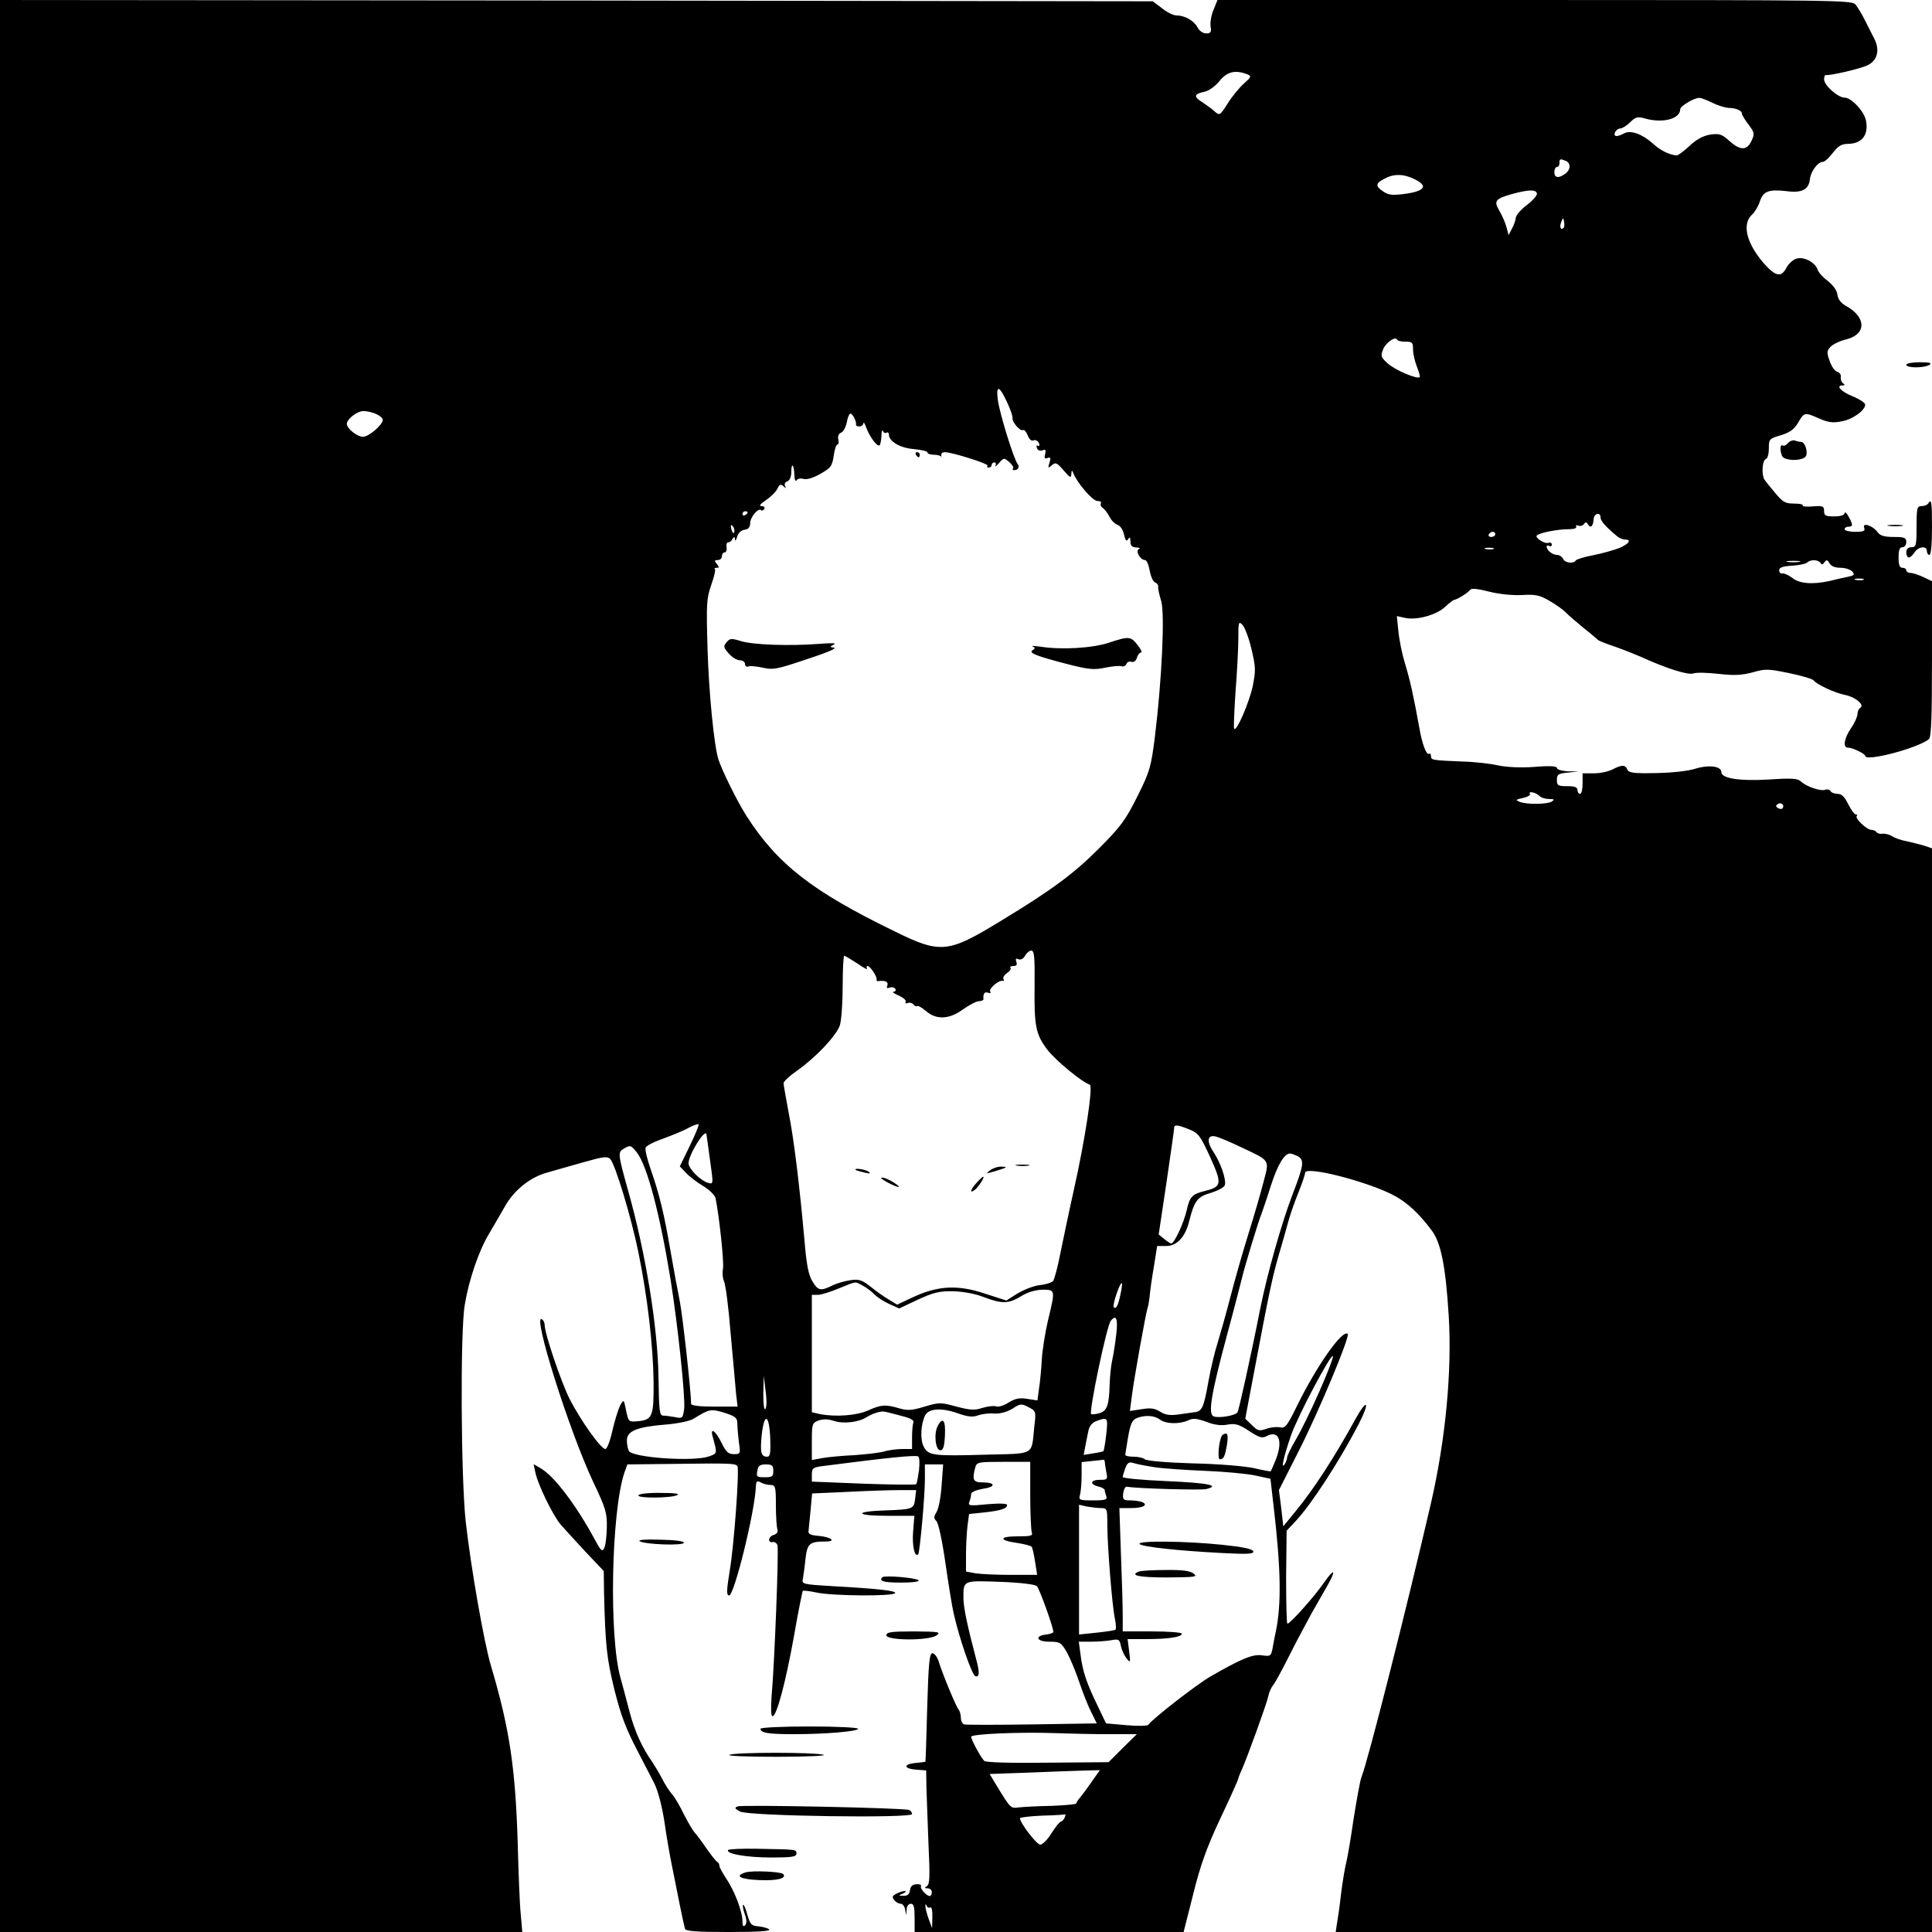 <?xml version="1.0" standalone="no"?>
<!DOCTYPE svg PUBLIC "-//W3C//DTD SVG 20010904//EN"
 "http://www.w3.org/TR/2001/REC-SVG-20010904/DTD/svg10.dtd">
<svg version="1.0" xmlns="http://www.w3.org/2000/svg"
 width="752pt" height="752pt" viewBox="0 0 752 752"
 preserveAspectRatio="xMidYMid meet">
<g transform="translate(0,752) scale(0.1,-0.1)"
fill="#000000" stroke="none">
<path d="M0 3760 l0 -3760 1016 0 1017 0 -6 68 c-4 37 -9 164 -12 282 -9 290
-32 444 -104 686 -27 90 -78 382 -98 559 -19 170 -22 743 -4 846 16 98 55 211
94 276 19 32 46 79 61 105 36 65 99 116 166 134 30 9 95 27 144 41 74 21 90
23 101 12 20 -21 82 -227 110 -364 35 -171 57 -361 59 -502 1 -137 -4 -150
-63 -155 -34 -3 -35 -2 -44 42 -9 44 -9 44 -23 20 -7 -14 -21 -58 -30 -97 -9
-41 -21 -73 -28 -73 -17 0 -96 111 -139 195 -33 66 -97 254 -97 288 0 9 -5 19
-11 22 -38 24 105 -430 198 -629 51 -107 56 -124 55 -182 -1 -36 -5 -72 -11
-81 -7 -14 -13 -8 -35 33 -71 132 -158 248 -210 278 l-29 17 7 -33 c9 -45 68
-167 99 -203 15 -17 58 -64 96 -105 l71 -75 1 -80 c5 -211 11 -261 40 -380 26
-104 45 -153 93 -245 21 -41 49 -95 62 -120 14 -27 30 -86 40 -150 8 -58 22
-136 30 -175 8 -38 21 -106 30 -150 9 -44 18 -86 20 -92 2 -10 45 -13 171 -13
107 0 164 3 157 10 -5 5 -24 10 -41 12 -28 2 -33 7 -44 45 -6 24 -14 41 -17
39 -2 -3 1 -20 7 -37 8 -22 8 -36 1 -43 -7 -7 -10 -2 -10 15 0 38 -30 117 -62
165 -15 23 -28 46 -28 52 0 6 -3 12 -7 14 -5 2 -24 26 -43 53 -19 28 -40 56
-47 63 -7 8 -25 39 -41 70 -15 31 -35 66 -45 77 -10 11 -28 38 -39 60 -11 22
-29 51 -38 65 -41 58 -69 120 -89 195 -11 44 -28 105 -36 135 -45 160 -36 642
15 797 l12 33 176 2 c227 3 242 2 252 -8 9 -10 -13 -312 -30 -410 -12 -74 -13
-94 -2 -94 20 0 100 326 104 422 1 23 4 26 19 18 10 -6 27 -10 38 -10 19 0 21
-6 21 -79 0 -44 3 -86 6 -94 3 -10 -2 -18 -16 -22 -21 -7 -22 -32 -1 -27 6 1
14 -4 17 -12 6 -15 -11 -455 -23 -593 -3 -46 -2 -73 4 -73 16 0 51 131 84 315
16 93 32 171 34 173 2 2 27 -1 55 -7 60 -13 296 -15 304 -2 6 9 -62 17 -241
27 -118 7 -123 8 -118 28 2 12 7 46 10 77 7 61 15 69 79 69 44 0 19 18 -29 22
-28 2 -40 7 -38 18 1 8 4 45 8 81 l6 66 136 6 c75 4 166 7 203 7 l66 0 -4 -34
c-5 -40 -8 -41 -117 -45 -123 -4 -117 -21 8 -21 l106 0 -5 -63 c-4 -54 6 -100
20 -87 6 7 26 224 26 293 l0 57 36 0 35 0 -6 -82 c-3 -46 -12 -92 -20 -104
-11 -18 -11 -23 0 -35 8 -8 23 -79 35 -164 12 -82 26 -170 32 -195 22 -98 71
-239 84 -244 16 -6 18 13 4 64 -35 133 -49 200 -50 237 0 73 -4 71 143 66 79
-3 137 -10 143 -17 10 -10 64 -160 64 -178 0 -4 -12 -8 -27 -10 -47 -5 -39
-28 10 -28 42 0 47 -2 70 -42 13 -24 34 -74 47 -113 13 -38 33 -91 46 -116
l23 -47 -252 -4 c-139 -2 -258 -2 -264 0 -7 2 -13 14 -13 26 0 12 -4 26 -9 32
-9 10 -63 139 -78 189 -6 17 -16 30 -24 30 -11 0 -15 -38 -20 -210 -3 -116 -6
-211 -7 -212 -1 -1 -18 -3 -37 -5 -49 -4 -49 -22 0 -26 l40 -3 1 -67 c1 -37 5
-136 8 -221 6 -123 5 -156 -6 -162 -10 -7 -10 -9 3 -9 9 0 16 -7 16 -15 0 -8
-4 -15 -8 -15 -13 0 -40 31 -34 39 2 5 -6 8 -18 7 -15 -1 -23 -8 -25 -23 -2
-16 -10 -23 -25 -22 -21 0 -21 1 -2 9 11 5 14 9 7 9 -7 1 -22 -4 -33 -10 -16
-8 -18 -13 -8 -25 6 -8 17 -14 25 -14 7 0 15 -10 17 -22 l4 -23 2 23 c0 12 8
22 16 22 12 0 15 -13 15 -55 l0 -55 524 0 523 0 37 146 c28 113 52 181 106
296 39 82 70 152 70 155 0 3 6 19 14 36 22 50 94 249 102 282 3 17 12 37 19
45 7 8 36 61 64 117 28 56 68 130 87 165 20 35 47 82 60 105 36 63 29 72 -11
15 -36 -53 -133 -162 -144 -162 -3 0 -5 81 -5 181 l2 181 34 36 c63 67 173
237 247 380 45 88 33 102 -14 17 -79 -144 -162 -273 -235 -361 l-45 -55 -8 71
-9 70 76 150 c80 157 201 448 192 458 -20 19 -120 -122 -198 -281 -37 -76 -46
-87 -64 -83 -12 3 -36 1 -54 -5 -29 -10 -34 -9 -57 14 l-26 25 32 169 c61 324
73 379 97 463 14 47 31 108 39 137 8 29 26 80 40 114 14 35 25 68 25 74 0 28
233 -31 340 -85 55 -28 103 -72 154 -141 35 -48 53 -138 65 -331 13 -213 -12
-481 -69 -728 -94 -407 -247 -1011 -271 -1068 -5 -13 -18 -85 -30 -160 -11
-76 -24 -153 -29 -172 -5 -19 -14 -73 -20 -120 -5 -47 -13 -100 -16 -117 l-5
-33 1161 0 1160 0 0 2109 0 2109 -32 11 c-18 5 -49 13 -68 17 -19 3 -44 12
-55 19 -11 7 -28 11 -37 10 -10 -2 -20 1 -24 6 -3 5 -12 9 -20 9 -18 0 -65 45
-57 54 4 3 2 6 -4 6 -5 0 -18 18 -29 40 -14 28 -25 40 -41 40 -12 0 -25 5 -28
11 -4 6 -13 8 -21 5 -17 -7 -74 13 -94 32 -11 12 -35 14 -123 8 -116 -7 -187
4 -187 29 0 23 -49 29 -101 13 -28 -9 -90 -16 -153 -17 -88 -2 -107 1 -112 14
-8 19 -21 19 -58 0 -15 -8 -48 -15 -72 -15 l-44 0 0 -40 c0 -22 -4 -40 -10
-40 -5 0 -10 7 -10 15 0 11 -11 15 -40 15 -36 0 -40 3 -40 24 0 22 5 25 43 29
l42 4 -42 1 c-24 1 -43 7 -43 13 0 7 -28 9 -87 4 -55 -4 -109 -1 -143 6 -30 7
-93 14 -140 15 -115 5 -120 5 -120 21 0 8 -4 12 -8 9 -10 -6 -27 40 -37 99
-24 131 -36 186 -57 255 -11 36 -22 91 -25 124 l-6 58 32 -7 c45 -10 122 11
156 43 16 15 32 27 35 27 11 1 55 28 62 39 5 7 28 5 75 -7 40 -10 92 -15 128
-13 50 3 67 0 105 -22 25 -14 54 -35 65 -46 11 -12 43 -39 70 -61 28 -22 52
-43 55 -46 3 -3 30 -14 60 -24 30 -10 80 -30 110 -43 97 -44 182 -71 202 -63
11 4 55 3 98 -2 62 -7 90 -5 132 6 49 14 60 14 142 -3 49 -10 92 -23 95 -28
10 -15 84 -50 123 -57 40 -8 77 -39 59 -50 -6 -3 -11 -14 -11 -24 0 -10 -11
-35 -25 -55 -27 -40 -33 -76 -12 -76 18 0 67 -24 67 -32 0 -24 203 29 248 65
9 7 12 82 12 312 l0 303 -34 16 c-19 9 -41 16 -50 16 -9 0 -16 5 -16 10 0 6
-7 10 -15 10 -11 0 -15 11 -15 40 0 29 4 40 15 40 8 0 15 9 15 20 0 17 -7 20
-49 20 -37 0 -53 5 -63 19 -18 25 -60 39 -52 17 5 -13 -2 -16 -35 -16 -23 0
-41 5 -41 10 0 6 7 10 15 10 18 0 18 8 0 40 -8 14 -14 19 -15 13 0 -8 -15 -13
-40 -13 -34 0 -40 3 -40 21 0 19 -5 21 -44 18 -24 -2 -42 -1 -39 4 2 4 -13 7
-35 7 -33 0 -43 6 -72 41 -19 22 -38 46 -42 52 -12 19 -9 75 5 80 7 2 12 20
12 42 0 36 2 38 47 51 35 11 51 22 67 49 24 41 25 41 82 16 34 -15 54 -18 87
-11 43 7 92 43 92 65 0 7 -23 22 -50 33 -46 19 -66 42 -37 42 8 0 9 3 1 8 -6
4 -10 14 -9 24 2 9 -4 18 -14 21 -9 2 -22 21 -29 41 -12 33 -12 40 3 56 9 10
36 23 61 29 80 20 79 87 -2 131 -19 11 -30 26 -32 43 -2 17 -17 37 -37 53 -19
14 -37 34 -40 44 -9 28 -51 51 -80 44 -14 -3 -32 -19 -41 -35 -21 -41 -43 -36
-92 20 -65 77 -82 150 -42 186 10 9 24 32 30 51 13 40 35 48 104 40 60 -8 87
6 91 48 4 30 31 66 50 66 7 0 25 16 39 35 21 27 34 35 59 35 55 1 81 35 70 91
-7 36 -57 89 -83 89 -26 0 -80 48 -80 71 0 10 3 18 8 17 14 -3 127 23 159 37
41 18 52 61 27 107 -9 18 -26 51 -37 73 -11 22 -27 48 -35 58 -14 16 -86 17
-1249 17 l-1234 0 -15 -37 c-9 -20 -14 -49 -12 -65 4 -23 1 -28 -17 -28 -13 0
-27 10 -34 24 -14 26 -50 46 -82 46 -11 0 -37 12 -56 28 l-36 27 -2244 3
-2243 2 0 -3760z m4854 3471 c18 -7 17 -10 -12 -36 -18 -16 -46 -50 -63 -77
-31 -49 -32 -49 -53 -30 -11 10 -34 26 -49 36 -32 20 -29 31 12 39 17 4 41 21
58 42 29 36 61 44 107 26z m1811 -111 c22 -11 50 -19 62 -20 29 0 53 -10 53
-22 0 -5 12 -25 26 -43 23 -31 24 -36 12 -62 -18 -39 -43 -40 -85 -3 -32 29
-41 31 -77 26 -28 -5 -54 -19 -81 -45 -22 -20 -44 -37 -50 -36 -29 3 -63 20
-90 45 -42 38 -88 55 -113 41 -29 -15 -42 -14 -36 4 4 8 13 15 21 15 7 0 25
11 38 24 21 21 29 23 57 15 70 -20 138 -2 138 36 0 12 55 45 75 44 6 0 28 -8
50 -19z m-571 -226 c21 -8 20 -34 -1 -50 -26 -19 -43 -17 -43 6 0 11 5 20 10
20 6 0 10 7 10 15 0 17 2 18 24 9z m-589 -71 c54 -26 42 -46 -32 -57 -52 -7
-67 -6 -88 8 -32 21 -32 32 3 50 36 20 74 20 117 -1z m477 -55 c3 -7 -15 -28
-39 -46 -24 -18 -43 -41 -43 -50 -1 -9 -7 -28 -15 -42 l-13 -25 -8 30 c-4 16
-16 44 -27 63 -24 40 -18 48 49 67 63 17 91 18 96 3z m104 -135 c-11 -11 -17
4 -9 23 7 18 8 18 11 1 2 -10 1 -21 -2 -24z m-615 -443 c26 0 29 -3 29 -30 0
-17 7 -47 15 -67 8 -20 13 -38 11 -41 -10 -9 -95 27 -124 53 -26 23 -29 29
-19 54 10 27 49 54 55 39 2 -5 17 -8 33 -8z m-1550 -238 c12 -26 21 -52 20
-59 -2 -16 30 -53 41 -47 4 3 12 -6 18 -20 6 -16 15 -24 23 -20 8 3 17 -2 21
-11 3 -9 2 -13 -4 -10 -5 3 -7 -1 -4 -9 3 -9 12 -12 21 -9 13 5 15 2 11 -15
-4 -15 -2 -19 9 -15 12 5 14 1 8 -18 -7 -22 -6 -22 9 -10 15 13 20 10 46 -20
25 -29 29 -31 30 -14 1 15 3 16 7 5 14 -38 76 -110 94 -110 11 0 18 -4 14 -9
-3 -6 0 -13 7 -18 7 -4 19 -20 27 -35 7 -14 21 -28 31 -31 10 -3 21 -19 25
-37 5 -24 10 -29 16 -19 6 10 9 8 9 -8 0 -17 6 -23 23 -24 12 0 17 -3 10 -6
-15 -6 5 -43 24 -43 6 0 14 -18 18 -41 4 -22 13 -43 21 -46 8 -3 13 -10 12
-17 -1 -6 4 -31 12 -56 14 -51 3 -301 -25 -530 -15 -116 -19 -132 -68 -230
-46 -92 -64 -117 -152 -205 -96 -96 -182 -160 -382 -281 -203 -124 -232 -127
-409 -40 -322 156 -458 262 -579 451 -36 57 -95 176 -109 220 -17 56 -37 260
-42 430 -5 173 -4 195 14 247 11 31 18 59 15 62 -4 3 -1 6 7 6 10 0 10 3 0 15
-10 12 -10 15 4 15 9 0 16 7 16 15 0 8 5 15 11 15 5 0 9 9 7 20 -2 10 1 19 6
19 5 -1 13 5 17 13 7 10 9 10 10 -2 0 -8 4 -4 8 10 4 15 15 26 29 28 15 2 22
10 22 26 0 23 32 61 42 50 3 -3 9 -1 13 5 3 6 -1 11 -11 11 -11 0 -5 8 17 23
18 12 39 32 45 45 8 17 13 19 24 9 10 -9 11 -9 6 1 -4 7 -1 15 8 18 10 4 16
18 16 37 0 40 11 29 12 -13 1 -17 4 -26 8 -20 4 7 16 9 27 6 12 -4 37 3 65 19
41 23 47 30 53 70 3 25 10 45 15 45 4 0 6 9 3 20 -3 12 1 22 11 26 8 3 18 21
22 40 3 19 10 34 14 34 9 0 24 -31 22 -42 -1 -5 5 -8 13 -8 8 0 15 6 16 13 0
6 5 -1 11 -18 14 -37 43 -76 52 -68 3 3 6 20 7 37 0 17 3 25 6 18 2 -6 9 -10
14 -6 5 3 9 -1 9 -8 0 -26 44 -52 97 -56 29 -3 53 -8 53 -13 0 -5 11 -9 24 -9
13 0 26 -3 29 -7 2 -5 2 -2 1 5 -2 6 4 12 14 12 31 -1 173 -46 166 -53 -4 -4
-2 -7 4 -7 7 0 12 5 12 10 0 6 5 10 11 10 5 0 7 -6 4 -12 -4 -7 2 -3 13 9 19
22 20 22 41 4 11 -10 18 -21 14 -25 -3 -3 -2 -6 4 -6 16 0 23 12 14 24 -15 19
-70 196 -77 249 -8 61 6 57 37 -11z m-2456 -44 c14 -6 25 -16 25 -22 0 -19
-54 -66 -77 -66 -23 0 -63 32 -63 50 0 19 40 50 65 50 13 0 36 -5 50 -12z
m1445 -382 c0 -3 -4 -8 -10 -11 -5 -3 -10 -1 -10 4 0 6 5 11 10 11 6 0 10 -2
10 -4z m3320 -21 c0 -13 22 -37 64 -72 8 -7 22 -13 31 -13 27 0 16 -17 -22
-33 -21 -8 -66 -21 -101 -28 -34 -6 -65 -16 -68 -20 -9 -15 -44 -10 -50 6 -4
8 -14 15 -23 15 -18 0 -41 18 -41 33 0 4 5 5 10 2 6 -3 10 -1 10 5 0 7 -6 10
-13 7 -15 -5 -54 20 -45 29 10 10 80 24 121 24 23 0 36 4 32 10 -3 5 0 7 8 4
8 -3 18 0 22 6 6 9 10 9 16 -1 10 -17 20 -8 22 20 1 23 27 30 27 6z m-3372
-56 c-3 -8 -7 -3 -11 10 -4 17 -3 21 5 13 5 -5 8 -16 6 -23z m2962 -9 c0 -5
-7 -10 -16 -10 -8 0 -12 5 -9 10 3 6 10 10 16 10 5 0 9 -4 9 -10z m-7 -57 c-7
-2 -21 -2 -30 0 -10 3 -4 5 12 5 17 0 24 -2 18 -5z m1190 -50 c-13 -2 -33 -2
-45 0 -13 2 -3 4 22 4 25 0 35 -2 23 -4z m83 -4 c4 -8 9 -7 15 2 8 11 11 11
20 -3 6 -12 22 -18 43 -18 19 0 39 -7 46 -15 10 -12 7 -15 -17 -20 -15 -3 -47
-10 -70 -16 -68 -15 -118 -11 -146 11 -14 11 -32 19 -39 18 -7 -2 -13 4 -13
12 0 11 14 16 50 18 28 2 54 7 60 13 12 12 42 11 51 -2z m167 -66 c-7 -2 -21
-2 -30 0 -10 3 -4 5 12 5 17 0 24 -2 18 -5z m-2382 -269 c17 -71 17 -84 5
-145 -14 -64 -62 -176 -72 -166 -3 3 0 67 5 143 6 77 11 170 11 209 0 64 1 68
16 53 9 -9 25 -51 35 -94z m1121 -572 c7 -7 23 -12 38 -12 20 0 22 -2 10 -10
-18 -11 -97 -12 -125 -1 -17 7 -16 9 13 15 18 4 30 11 27 16 -8 12 23 6 37 -8z
m945 -49 c-3 -3 -11 -2 -17 2 -9 6 -9 10 1 16 14 8 27 -7 16 -18z m-2910 -685
c-2 -162 4 -193 49 -253 32 -42 135 -127 166 -137 13 -5 -17 -208 -63 -413
-16 -71 -38 -177 -50 -235 -11 -58 -25 -110 -30 -116 -5 -6 -29 -14 -52 -16
-24 -3 -62 -18 -87 -33 l-43 -27 -84 27 c-104 35 -183 31 -279 -14 l-62 -29
-33 20 c-19 11 -51 34 -72 51 -32 25 -44 29 -77 24 -21 -3 -53 -12 -71 -21
-45 -22 -55 -20 -77 17 -15 24 -23 65 -31 162 -19 212 -41 394 -62 498 -10 54
-19 104 -19 111 0 7 24 29 53 49 71 50 152 135 166 176 6 19 11 87 11 152 0
66 3 119 6 119 3 0 26 -14 51 -30 24 -17 41 -26 38 -20 -3 5 -2 10 2 10 10 0
38 -42 35 -53 -1 -4 1 -6 5 -6 27 4 42 -2 37 -16 -4 -11 -2 -13 9 -9 8 3 18 1
22 -5 3 -6 0 -11 -7 -11 -7 -1 2 -7 20 -15 18 -8 31 -19 27 -25 -3 -5 0 -7 8
-4 8 3 18 0 22 -5 3 -6 10 -9 14 -7 4 3 20 -6 36 -20 40 -34 90 -32 143 7 23
16 50 31 61 32 11 0 19 4 19 7 -2 22 4 31 18 26 9 -3 12 -2 8 5 -6 11 35 46
49 41 5 -1 6 2 3 7 -4 5 3 16 14 24 11 7 17 17 13 20 -3 4 2 7 11 7 13 0 16 5
12 16 -4 12 -2 15 9 10 9 -3 19 3 25 14 6 11 17 20 24 20 12 0 14 -26 13 -132z
m-1342 -628 l-39 -80 25 -26 c13 -14 43 -37 67 -51 23 -14 44 -35 47 -46 14
-67 34 -251 29 -276 -3 -16 -1 -37 4 -48 6 -11 18 -102 26 -204 9 -101 19
-206 21 -234 l6 -50 -91 0 c-58 0 -90 4 -90 11 0 47 -33 343 -44 399 -8 39
-24 126 -36 195 -25 145 -42 217 -77 318 -14 39 -23 78 -20 85 2 7 33 23 68
35 35 13 80 31 99 42 19 10 37 16 39 14 3 -3 -13 -40 -34 -84z m1944 64 c35
-14 43 -24 81 -107 47 -104 46 -116 -18 -132 -52 -13 -61 -22 -73 -76 -11 -48
-48 -129 -60 -129 -4 0 -16 8 -28 18 l-21 17 30 200 c16 110 30 206 30 213 0
16 11 15 59 -4z m-1879 -21 c1 -5 7 -50 14 -101 13 -92 13 -92 -8 -86 -30 9
-76 55 -76 76 0 35 69 143 70 111z m2080 -48 c115 -54 111 -48 89 -132 -10
-40 -36 -130 -58 -200 -22 -70 -54 -182 -71 -248 -17 -66 -40 -147 -50 -180
-11 -33 -27 -100 -36 -150 -19 -106 -25 -119 -56 -122 -13 -2 -42 -6 -64 -9
-31 -4 -49 -1 -68 11 -20 13 -37 16 -72 10 l-46 -7 7 54 c8 67 55 328 62 348
3 8 6 29 8 45 1 17 8 67 16 113 l13 82 34 0 c43 0 76 35 91 98 20 79 32 94 84
109 26 8 51 21 54 29 8 20 -16 89 -45 132 -27 41 -22 67 11 58 12 -3 56 -21
97 -41z m-2351 -21 c40 -51 90 -241 131 -494 29 -183 58 -459 53 -504 -5 -36
-7 -38 -35 -32 -17 3 -38 6 -47 6 -14 0 -16 19 -18 153 -3 191 -50 482 -118
722 -40 144 -41 150 -17 164 25 15 28 14 51 -15z m2572 -14 c27 -15 24 -35
-21 -152 -41 -107 -98 -308 -124 -438 -38 -193 -84 -398 -89 -407 -8 -13 -73
-24 -93 -16 -23 8 -10 86 51 313 29 107 55 209 59 225 8 36 64 222 76 250 4
11 21 60 36 108 27 84 53 127 75 127 6 0 19 -5 30 -10z m-1693 -504 c15 -8 35
-23 45 -34 10 -10 35 -27 57 -37 l40 -18 72 34 c61 28 84 34 138 33 39 -1 87
-10 120 -23 71 -27 96 -26 145 4 26 16 55 24 83 25 50 0 50 0 21 -120 -11 -47
-22 -116 -24 -153 -2 -38 -7 -89 -11 -113 l-6 -45 -39 6 c-30 5 -47 2 -73 -14
-18 -12 -41 -19 -49 -15 -9 3 -33 0 -53 -6 -30 -10 -47 -9 -101 5 -62 17 -67
17 -124 0 -49 -15 -66 -16 -98 -7 -53 16 -72 15 -122 -8 -45 -20 -127 -26
-188 -14 l-31 7 0 228 0 229 23 0 c12 0 49 11 82 25 72 29 60 28 93 11z m1003
-35 c-9 -44 -17 -58 -26 -49 -3 2 2 26 11 52 20 57 28 55 15 -3z m-16 -153
c-4 -35 -11 -81 -16 -103 -5 -22 -9 -65 -10 -95 -2 -79 -10 -103 -41 -111 -15
-4 -29 -5 -31 -3 -9 10 60 340 76 362 21 28 29 10 22 -50z m790 -225 c-31 -71
-72 -154 -91 -186 -19 -32 -34 -64 -34 -70 0 -7 -5 -19 -10 -27 -15 -21 -4 28
25 113 26 75 158 324 163 308 2 -6 -22 -68 -53 -138z m-2156 -67 c-5 -6 -8 17
-8 60 l2 69 7 -60 c5 -34 4 -64 -1 -69z m1047 -67 c-12 -116 6 -106 -185 -111
-209 -6 -228 -4 -246 32 -14 27 -11 87 6 121 14 27 63 30 124 9 42 -15 62 -17
82 -9 14 5 43 9 63 7 24 -1 49 6 71 19 30 20 35 20 62 6 29 -15 30 -16 23 -74z
m-1156 10 c0 -14 3 -47 6 -73 7 -45 6 -46 -20 -46 -21 0 -30 8 -48 45 -23 47
-45 61 -34 23 18 -67 19 -65 -15 -77 -60 -21 -294 -5 -311 21 -4 7 -8 26 -8
41 0 37 38 53 150 62 49 4 96 14 110 23 61 38 67 39 120 23 43 -14 50 -20 50
-42z m638 30 c37 -9 51 -17 47 -27 -3 -7 -5 -34 -5 -58 l0 -44 -37 0 c-21 0
-54 -4 -73 -10 -19 -5 -71 -11 -115 -14 -44 -2 -99 -7 -122 -11 l-43 -8 0 72
c0 68 1 72 26 82 19 6 37 6 61 -2 38 -12 96 -5 128 16 23 14 55 24 70 20 6 -1
34 -8 63 -16z m1006 -14 c24 -18 75 -19 110 -4 20 10 34 8 71 -5 30 -12 58
-16 83 -11 31 5 45 1 84 -25 40 -26 50 -29 68 -20 49 26 65 -21 34 -96 -9 -22
-17 -40 -18 -41 -1 -1 -29 4 -63 12 -35 8 -139 17 -239 19 -103 3 -182 10
-188 16 -5 5 -25 10 -43 10 -18 0 -33 3 -33 7 0 3 5 35 11 70 9 51 16 66 33
73 32 13 69 11 90 -5z m-1516 -73 c2 -58 0 -72 -12 -72 -24 0 -28 17 -21 86
10 88 29 79 33 -14z m1308 16 c-4 -35 -9 -64 -11 -66 -1 -2 -19 -6 -40 -9
l-37 -6 6 32 c3 17 9 44 12 60 4 20 14 33 32 40 44 16 45 14 38 -51z m-729
-141 c-4 -27 -8 -52 -11 -54 -3 -3 -95 -2 -205 2 l-201 8 0 27 c0 25 4 28 38
33 263 34 364 44 376 38 5 -2 6 -26 3 -54z m723 34 c0 -5 3 -23 6 -40 6 -29 5
-31 -25 -31 -37 0 -41 -17 -6 -26 14 -3 25 -10 25 -14 0 -5 3 -15 6 -24 5 -13
-3 -16 -51 -16 -55 0 -57 1 -51 23 3 12 6 45 6 74 l0 52 38 4 c20 2 40 4 45 5
4 1 7 -2 7 -7z m-290 -130 c0 -71 3 -136 6 -145 5 -14 -3 -16 -56 -16 -73 0
-73 -16 1 -26 27 -4 52 -11 55 -15 3 -5 9 -32 13 -59 l8 -50 -101 0 c-56 0
-118 3 -138 6 l-38 7 0 67 c0 37 3 88 6 112 l6 45 58 6 c65 7 90 15 90 29 0 6
-28 7 -77 3 -69 -7 -76 -6 -70 9 4 10 7 24 7 31 0 7 18 15 45 20 52 7 51 25
-1 25 -36 0 -41 10 -28 58 6 21 11 22 110 22 l104 0 0 -129z m485 108 c33 -5
121 -11 195 -14 74 -3 162 -11 195 -18 l60 -13 12 -104 c29 -247 31 -384 9
-490 -2 -8 -7 -34 -11 -56 -7 -41 -8 -42 -44 -37 -35 5 -81 -14 -202 -84 -53
-31 -223 -163 -240 -187 -4 -4 -42 -5 -85 -1 l-79 7 -32 67 c-43 88 -59 135
-67 199 l-7 52 49 0 c27 0 63 3 79 6 27 5 31 3 36 -23 3 -15 13 -37 22 -48 15
-19 16 -17 10 28 l-6 47 74 0 c84 0 137 8 137 21 0 5 -52 9 -115 9 l-115 0 0
63 c0 34 -3 142 -7 240 l-6 177 46 0 c47 0 69 13 41 24 -9 3 -29 6 -45 6 -27
0 -30 3 -27 28 2 15 8 26 13 25 45 -7 289 -14 310 -9 57 14 7 24 -155 31 -93
4 -170 11 -170 16 0 4 5 20 10 34 8 22 15 26 33 20 12 -4 49 -11 82 -16z
m-1485 -14 c0 -22 -4 -25 -34 -25 -30 0 -33 2 -28 25 3 20 10 25 33 25 24 0
29 -4 29 -25z m1276 -145 c23 0 24 -3 24 -63 0 -83 19 -322 30 -370 4 -20 5
-39 1 -41 -3 -2 -36 -7 -73 -11 l-68 -7 0 252 0 253 31 -7 c17 -3 42 -6 55 -6z
m29 -880 l110 0 -55 -54 -55 -55 -238 -2 c-140 -2 -241 1 -246 7 -14 14 -51
83 -51 94 0 11 191 19 330 14 52 -2 144 -4 205 -4z m-67 -187 c-18 -26 -39
-54 -45 -61 -7 -7 -13 -17 -13 -21 0 -4 -43 -8 -96 -10 -53 -1 -110 -4 -128
-6 -33 -4 -31 -7 -93 95 l-21 35 141 5 c78 3 175 7 215 8 l73 2 -33 -47z
m-104 -138 c-4 -8 -10 -15 -14 -15 -5 0 -21 -20 -37 -45 -15 -25 -35 -45 -44
-45 -14 0 -79 85 -79 103 0 3 39 8 88 10 48 1 88 4 89 5 1 1 0 -5 -3 -13z
m-523 -349 c5 3 9 -14 8 -38 l-1 -43 -13 35 c-7 19 -13 42 -13 50 0 10 1 11 5
2 2 -6 9 -10 14 -6z"/>
<path d="M3565 5750 c3 -5 8 -10 11 -10 2 0 4 5 4 10 0 6 -5 10 -11 10 -5 0
-7 -4 -4 -10z"/>
<path d="M2828 5020 c-13 -15 -12 -20 8 -43 13 -15 32 -27 44 -27 11 0 20 -7
20 -15 0 -8 6 -12 13 -9 8 3 33 0 57 -5 38 -9 56 -5 149 26 116 38 146 52 121
53 -10 1 -9 4 5 11 13 6 -4 7 -55 3 -116 -9 -256 -4 -304 10 -39 12 -45 12
-58 -4z"/>
<path d="M4315 5018 c-64 -21 -185 -28 -265 -15 -25 3 -39 4 -31 1 11 -5 11
-8 0 -15 -17 -10 15 -23 140 -55 79 -20 100 -22 142 -13 28 6 56 8 64 6 7 -3
16 1 19 8 3 8 12 12 20 9 9 -3 17 3 21 15 3 12 11 21 16 21 6 0 0 13 -13 29
-27 35 -34 35 -113 9z"/>
<path d="M3958 2983 c12 -2 32 -2 45 0 12 2 2 4 -23 4 -25 0 -35 -2 -22 -4z"/>
<path d="M3854 2965 c-18 -14 -17 -14 11 -6 57 17 60 19 34 20 -14 1 -34 -6
-45 -14z"/>
<path d="M3331 2966 c2 -2 18 -6 34 -10 22 -5 26 -4 15 4 -14 9 -59 15 -49 6z"/>
<path d="M3430 2935 c0 -6 56 -35 67 -35 10 0 -27 25 -49 33 -10 4 -18 4 -18
2z"/>
<path d="M3802 2917 c-25 -27 -30 -46 -6 -27 15 13 38 50 31 50 -2 0 -13 -10
-25 -23z"/>
<path d="M3650 1970 c-16 -30 -9 -95 10 -95 11 0 16 14 18 58 3 59 -8 74 -28
37z"/>
<path d="M4756 1932 c-12 -20 -18 -92 -8 -92 15 0 20 11 28 58 4 27 3 42 -4
42 -6 0 -13 -4 -16 -8z"/>
<path d="M4436 1510 c11 -11 149 -26 323 -35 99 -5 122 -4 119 7 -3 9 -42 17
-119 25 -143 15 -337 17 -323 3z"/>
<path d="M4433 1403 c-38 -15 0 -23 110 -23 109 1 120 2 103 15 -14 11 -45 15
-110 14 -50 0 -97 -3 -103 -6z"/>
<path d="M7420 6100 c0 -13 70 -13 90 0 11 7 0 10 -37 10 -29 0 -53 -4 -53
-10z"/>
<path d="M6960 5796 c-7 -9 -16 -13 -21 -10 -10 6 -12 -17 -3 -40 7 -20 77
-22 92 -3 11 14 -2 57 -17 57 -5 0 -16 2 -24 5 -7 3 -20 -1 -27 -9z"/>
<path d="M7505 5560 c-3 -5 -15 -10 -26 -10 -17 0 -19 -7 -19 -80 0 -73 -2
-80 -20 -80 -13 0 -20 -7 -20 -20 0 -11 4 -20 10 -20 5 0 15 9 22 20 15 23 48
27 48 5 0 -8 5 -15 10 -15 6 0 10 42 10 105 0 102 -2 116 -15 95z"/>
<path d="M7353 5473 c15 -2 37 -2 50 0 12 2 0 4 -28 4 -27 0 -38 -2 -22 -4z"/>
<path d="M2485 1700 c-8 -12 121 -12 150 0 13 6 -7 9 -62 9 -45 1 -85 -3 -88
-9z"/>
<path d="M2490 1521 c22 -13 169 -18 172 -6 2 6 -35 11 -92 12 -59 2 -89 -1
-80 -6z"/>
<path d="M3435 1381 c-16 -15 4 -21 72 -21 48 0 73 4 68 9 -10 10 -132 20
-140 12z"/>
<path d="M3450 1155 c0 -21 167 -22 196 0 17 13 8 14 -88 15 -90 0 -108 -3
-108 -15z"/>
<path d="M2960 791 c0 -16 30 -21 129 -21 127 0 251 11 251 21 0 5 -85 9 -190
9 -105 0 -190 -4 -190 -9z"/>
<path d="M2840 690 c-14 -5 66 -8 185 -8 117 0 197 4 180 8 -40 10 -333 10
-365 0z"/>
<path d="M2872 489 c-14 -5 -13 -8 8 -20 33 -18 670 -27 670 -10 0 7 -6 14
-12 16 -20 8 -647 21 -666 14z"/>
<path d="M2834 319 c-9 -15 73 -29 169 -29 80 0 97 3 97 15 0 17 2 16 -153 19
-60 1 -110 -1 -113 -5z"/>
<path d="M2902 232 c-45 -14 -21 -27 54 -30 70 -3 108 7 92 24 -10 9 -120 14
-146 6z"/>
</g>
</svg>

